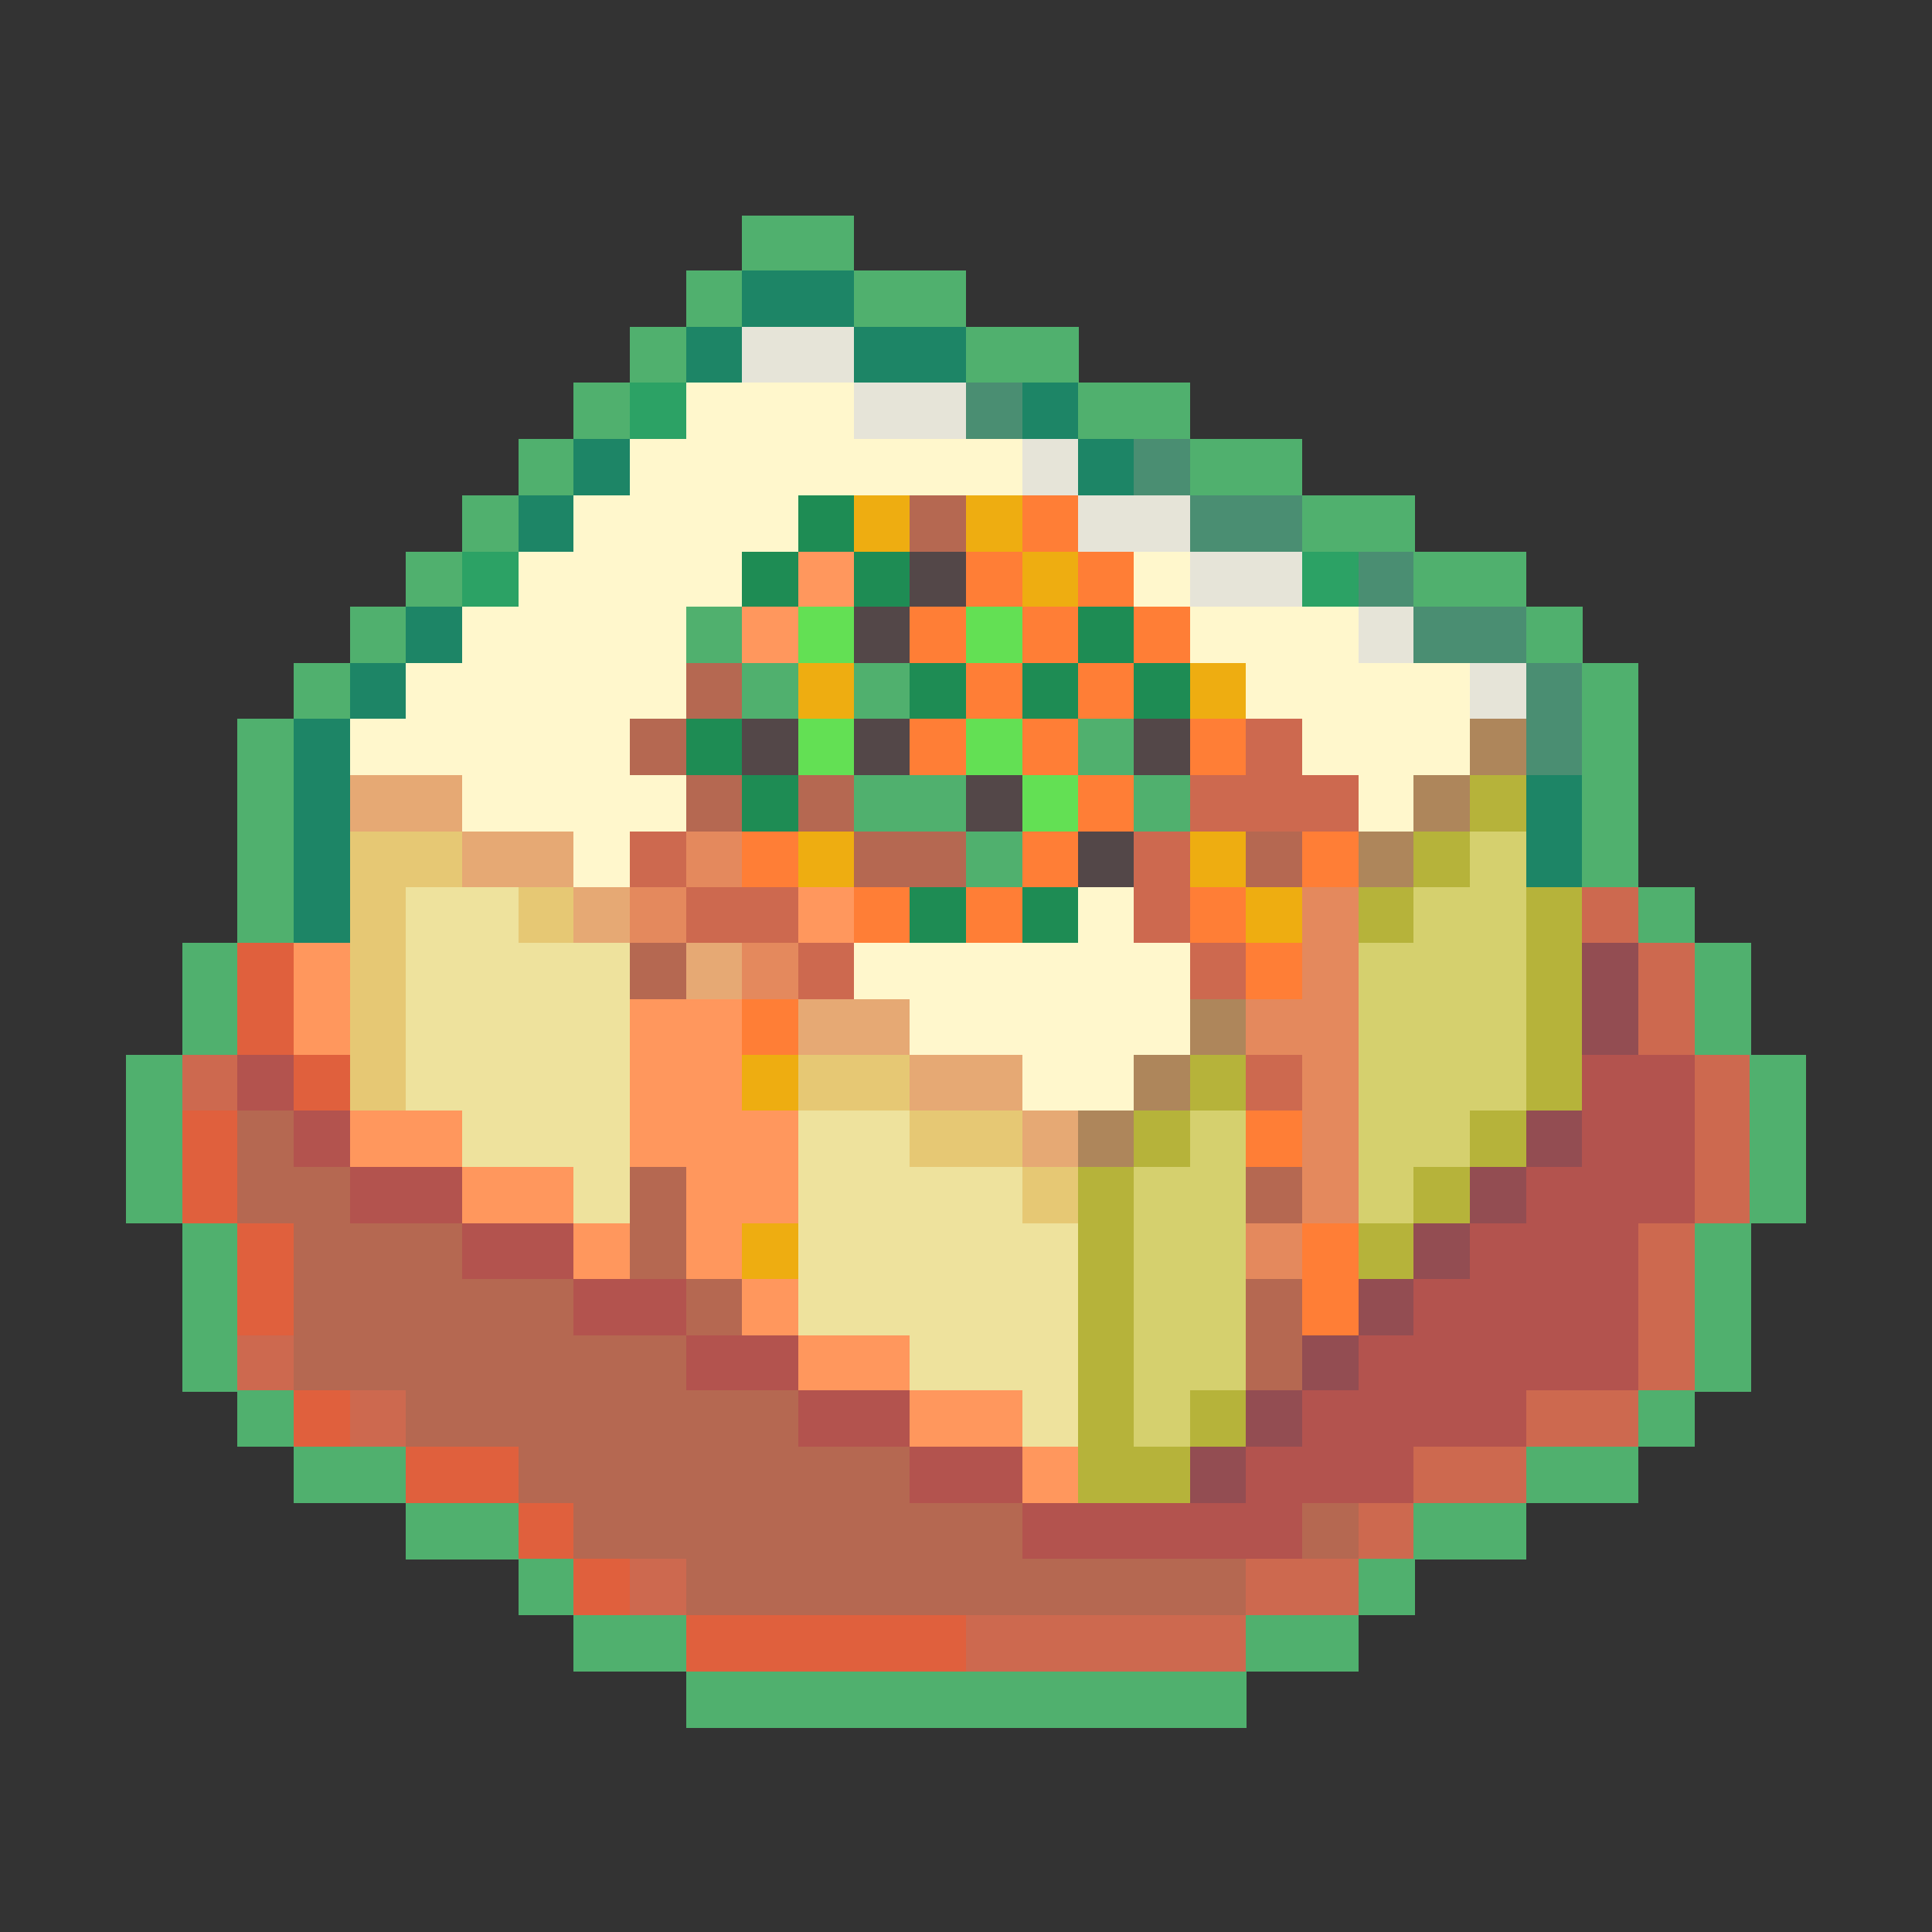 <?xml version="1.0" encoding="utf-8"?>
<!-- Generator: Adobe Illustrator 27.9.0, SVG Export Plug-In . SVG Version: 6.00 Build 0)  -->
<svg version="1.1" id="Layer_1" shape-rendering="crispEdges"
	 xmlns="http://www.w3.org/2000/svg" xmlns:xlink="http://www.w3.org/1999/xlink" x="0px" y="0px" viewBox="0 0 192 192"
	 style="enable-background:new 0 0 192 192;" xml:space="preserve">
<rect x="0" y="0" width="192" height="192" fill="#333333" stroke="none"/>
<style type="text/css">
	.st0{fill:#50B06E;}
	.st1{fill:#1D8566;}
	.st2{fill:#E6E4D8;}
	.st3{fill:#2CA265;}
	.st4{fill:#FFF7CC;}
	.st5{fill:#4A8E72;}
	.st6{fill:#1E8C54;}
	.st7{fill:#EEAD11;}
	.st8{fill:#B56851;}
	.st9{fill:#FF7E36;}
	.st10{fill:#FF975D;}
	.st11{fill:#534748;}
	.st12{fill:#63E054;}
	.st13{fill:#CD694F;}
	.st14{fill:#AE865B;}
	.st15{fill:#E6A974;}
	.st16{fill:#B6B33A;}
	.st17{fill:#E6C874;}
	.st18{fill:#E4895D;}
	.st19{fill:#D5D06E;}
	.st20{fill:#EEE29D;}
	.st21{fill:#E0603D;}
	.st22{fill:#934D52;}
	.st23{fill:#B3534E;}
</style>
<g>
	<rect x="73.7" y="21.4" class="st0" width="5.6" height="5.6"/>
	<rect x="79.3" y="21.4" class="st0" width="5.6" height="5.6"/>
	<rect x="68.2" y="26.9" class="st0" width="5.6" height="5.6"/>
	<rect x="73.7" y="26.9" class="st1" width="5.6" height="5.6"/>
	<rect x="79.3" y="26.9" class="st1" width="5.6" height="5.6"/>
	<rect x="84.9" y="26.9" class="st0" width="5.6" height="5.6"/>
	<rect x="90.4" y="26.9" class="st0" width="5.6" height="5.6"/>
	<rect x="62.6" y="32.5" class="st0" width="5.6" height="5.6"/>
	<rect x="68.2" y="32.5" class="st1" width="5.6" height="5.6"/>
	<rect x="73.7" y="32.5" class="st2" width="5.6" height="5.6"/>
	<rect x="79.3" y="32.5" class="st2" width="5.6" height="5.6"/>
	<rect x="84.9" y="32.5" class="st1" width="5.6" height="5.6"/>
	<rect x="90.4" y="32.5" class="st1" width="5.6" height="5.6"/>
	<rect x="96" y="32.5" class="st0" width="5.6" height="5.6"/>
	<rect x="101.6" y="32.5" class="st0" width="5.6" height="5.6"/>
	<rect x="57" y="38" class="st0" width="5.6" height="5.6"/>
	<rect x="62.6" y="38" class="st3" width="5.6" height="5.6"/>
	<rect x="68.2" y="38" class="st4" width="5.6" height="5.6"/>
	<rect x="73.7" y="38" class="st4" width="5.6" height="5.6"/>
	<rect x="79.3" y="38" class="st4" width="5.6" height="5.6"/>
	<rect x="84.9" y="38" class="st2" width="5.6" height="5.6"/>
	<rect x="90.4" y="38" class="st2" width="5.6" height="5.6"/>
	<rect x="96" y="38" class="st5" width="5.6" height="5.6"/>
	<rect x="101.6" y="38" class="st1" width="5.6" height="5.6"/>
	<rect x="107.1" y="38" class="st0" width="5.6" height="5.6"/>
	<rect x="112.7" y="38" class="st0" width="5.6" height="5.6"/>
	<rect x="51.5" y="43.6" class="st0" width="5.6" height="5.6"/>
	<rect x="57" y="43.6" class="st1" width="5.6" height="5.6"/>
	<rect x="62.6" y="43.6" class="st4" width="5.6" height="5.6"/>
	<rect x="68.2" y="43.6" class="st4" width="5.6" height="5.6"/>
	<rect x="73.7" y="43.6" class="st4" width="5.6" height="5.6"/>
	<rect x="79.3" y="43.6" class="st4" width="5.6" height="5.6"/>
	<rect x="84.9" y="43.6" class="st4" width="5.6" height="5.6"/>
	<rect x="90.4" y="43.6" class="st4" width="5.6" height="5.6"/>
	<rect x="96" y="43.6" class="st4" width="5.6" height="5.6"/>
	<rect x="101.6" y="43.6" class="st2" width="5.6" height="5.6"/>
	<rect x="107.1" y="43.6" class="st1" width="5.6" height="5.6"/>
	<rect x="112.7" y="43.6" class="st5" width="5.6" height="5.6"/>
	<rect x="118.3" y="43.6" class="st0" width="5.6" height="5.6"/>
	<rect x="123.8" y="43.6" class="st0" width="5.6" height="5.6"/>
	<rect x="45.9" y="49.2" class="st0" width="5.6" height="5.6"/>
	<rect x="51.5" y="49.2" class="st1" width="5.6" height="5.6"/>
	<rect x="57" y="49.2" class="st4" width="5.6" height="5.6"/>
	<rect x="62.6" y="49.2" class="st4" width="5.6" height="5.6"/>
	<rect x="68.2" y="49.2" class="st4" width="5.6" height="5.6"/>
	<rect x="73.7" y="49.2" class="st4" width="5.6" height="5.6"/>
	<rect x="79.3" y="49.2" class="st6" width="5.6" height="5.6"/>
	<rect x="84.9" y="49.2" class="st7" width="5.6" height="5.6"/>
	<rect x="90.4" y="49.2" class="st8" width="5.6" height="5.6"/>
	<rect x="96" y="49.2" class="st7" width="5.6" height="5.6"/>
	<rect x="101.6" y="49.2" class="st9" width="5.6" height="5.6"/>
	<rect x="107.1" y="49.2" class="st2" width="5.6" height="5.6"/>
	<rect x="112.7" y="49.2" class="st2" width="5.6" height="5.6"/>
	<rect x="118.3" y="49.2" class="st5" width="5.6" height="5.6"/>
	<rect x="123.8" y="49.2" class="st5" width="5.6" height="5.6"/>
	<rect x="129.4" y="49.2" class="st0" width="5.6" height="5.6"/>
	<rect x="135" y="49.2" class="st0" width="5.6" height="5.6"/>
	<rect x="40.3" y="54.8" class="st0" width="5.6" height="5.6"/>
	<rect x="45.9" y="54.8" class="st3" width="5.6" height="5.6"/>
	<rect x="51.5" y="54.8" class="st4" width="5.6" height="5.6"/>
	<rect x="57" y="54.8" class="st4" width="5.6" height="5.6"/>
	<rect x="62.6" y="54.8" class="st4" width="5.6" height="5.6"/>
	<rect x="68.2" y="54.8" class="st4" width="5.6" height="5.6"/>
	<rect x="73.7" y="54.8" class="st6" width="5.6" height="5.6"/>
	<rect x="79.3" y="54.8" class="st10" width="5.6" height="5.6"/>
	<rect x="84.9" y="54.8" class="st6" width="5.6" height="5.6"/>
	<rect x="90.4" y="54.8" class="st11" width="5.6" height="5.6"/>
	<rect x="96" y="54.8" class="st9" width="5.6" height="5.6"/>
	<rect x="101.6" y="54.8" class="st7" width="5.6" height="5.6"/>
	<rect x="107.1" y="54.8" class="st9" width="5.6" height="5.6"/>
	<rect x="112.7" y="54.8" class="st4" width="5.6" height="5.6"/>
	<rect x="118.3" y="54.8" class="st2" width="5.6" height="5.6"/>
	<rect x="123.8" y="54.8" class="st2" width="5.6" height="5.6"/>
	<rect x="129.4" y="54.8" class="st3" width="5.6" height="5.6"/>
	<rect x="135" y="54.8" class="st5" width="5.6" height="5.6"/>
	<rect x="140.5" y="54.8" class="st0" width="5.6" height="5.6"/>
	<rect x="146.1" y="54.8" class="st0" width="5.6" height="5.6"/>
	<rect x="34.8" y="60.3" class="st0" width="5.6" height="5.6"/>
	<rect x="40.3" y="60.3" class="st1" width="5.6" height="5.6"/>
	<rect x="45.9" y="60.3" class="st4" width="5.6" height="5.6"/>
	<rect x="51.5" y="60.3" class="st4" width="5.6" height="5.6"/>
	<rect x="57" y="60.3" class="st4" width="5.6" height="5.6"/>
	<rect x="62.6" y="60.3" class="st4" width="5.6" height="5.6"/>
	<rect x="68.2" y="60.3" class="st0" width="5.6" height="5.6"/>
	<rect x="73.7" y="60.3" class="st10" width="5.6" height="5.6"/>
	<rect x="79.3" y="60.3" class="st12" width="5.6" height="5.6"/>
	<rect x="84.9" y="60.3" class="st11" width="5.6" height="5.6"/>
	<rect x="90.4" y="60.3" class="st9" width="5.6" height="5.6"/>
	<rect x="96" y="60.3" class="st12" width="5.6" height="5.6"/>
	<rect x="101.6" y="60.3" class="st9" width="5.6" height="5.6"/>
	<rect x="107.1" y="60.3" class="st6" width="5.6" height="5.6"/>
	<rect x="112.7" y="60.3" class="st9" width="5.6" height="5.6"/>
	<rect x="118.3" y="60.3" class="st4" width="5.6" height="5.6"/>
	<rect x="123.8" y="60.3" class="st4" width="5.6" height="5.6"/>
	<rect x="129.4" y="60.3" class="st4" width="5.6" height="5.6"/>
	<rect x="135" y="60.3" class="st2" width="5.6" height="5.6"/>
	<rect x="140.5" y="60.3" class="st5" width="5.6" height="5.6"/>
	<rect x="146.1" y="60.3" class="st5" width="5.6" height="5.6"/>
	<rect x="151.7" y="60.3" class="st0" width="5.6" height="5.6"/>
	<rect x="29.2" y="65.9" class="st0" width="5.6" height="5.6"/>
	<rect x="34.8" y="65.9" class="st1" width="5.6" height="5.6"/>
	<rect x="40.3" y="65.9" class="st4" width="5.6" height="5.6"/>
	<rect x="45.9" y="65.9" class="st4" width="5.6" height="5.6"/>
	<rect x="51.5" y="65.9" class="st4" width="5.6" height="5.6"/>
	<rect x="57" y="65.9" class="st4" width="5.6" height="5.6"/>
	<rect x="62.6" y="65.9" class="st4" width="5.6" height="5.6"/>
	<rect x="68.2" y="65.9" class="st8" width="5.6" height="5.6"/>
	<rect x="73.7" y="65.9" class="st0" width="5.6" height="5.6"/>
	<rect x="79.3" y="65.9" class="st7" width="5.6" height="5.6"/>
	<rect x="84.9" y="65.9" class="st0" width="5.6" height="5.6"/>
	<rect x="90.4" y="65.9" class="st6" width="5.6" height="5.6"/>
	<rect x="96" y="65.9" class="st9" width="5.6" height="5.6"/>
	<rect x="101.6" y="65.9" class="st6" width="5.6" height="5.6"/>
	<rect x="107.1" y="65.9" class="st9" width="5.6" height="5.6"/>
	<rect x="112.7" y="65.9" class="st6" width="5.6" height="5.6"/>
	<rect x="118.3" y="65.9" class="st7" width="5.6" height="5.6"/>
	<rect x="123.8" y="65.9" class="st4" width="5.6" height="5.6"/>
	<rect x="129.4" y="65.9" class="st4" width="5.6" height="5.6"/>
	<rect x="135" y="65.9" class="st4" width="5.6" height="5.6"/>
	<rect x="140.5" y="65.9" class="st4" width="5.6" height="5.6"/>
	<rect x="146.1" y="65.9" class="st2" width="5.6" height="5.6"/>
	<rect x="151.7" y="65.9" class="st5" width="5.6" height="5.6"/>
	<rect x="157.2" y="65.9" class="st0" width="5.6" height="5.6"/>
	<rect x="23.6" y="71.4" class="st0" width="5.6" height="5.6"/>
	<rect x="29.2" y="71.4" class="st1" width="5.6" height="5.6"/>
	<rect x="34.8" y="71.4" class="st4" width="5.6" height="5.6"/>
	<rect x="40.3" y="71.4" class="st4" width="5.6" height="5.6"/>
	<rect x="45.9" y="71.4" class="st4" width="5.6" height="5.6"/>
	<rect x="51.5" y="71.4" class="st4" width="5.6" height="5.6"/>
	<rect x="57" y="71.4" class="st4" width="5.6" height="5.6"/>
	<rect x="62.6" y="71.4" class="st8" width="5.6" height="5.6"/>
	<rect x="68.2" y="71.4" class="st6" width="5.6" height="5.6"/>
	<rect x="73.7" y="71.4" class="st11" width="5.6" height="5.6"/>
	<rect x="79.3" y="71.4" class="st12" width="5.6" height="5.6"/>
	<rect x="84.9" y="71.4" class="st11" width="5.6" height="5.6"/>
	<rect x="90.4" y="71.4" class="st9" width="5.6" height="5.6"/>
	<rect x="96" y="71.4" class="st12" width="5.6" height="5.6"/>
	<rect x="101.6" y="71.4" class="st9" width="5.6" height="5.6"/>
	<rect x="107.1" y="71.4" class="st0" width="5.6" height="5.6"/>
	<rect x="112.7" y="71.4" class="st11" width="5.6" height="5.6"/>
	<rect x="118.3" y="71.4" class="st9" width="5.6" height="5.6"/>
	<rect x="123.8" y="71.4" class="st13" width="5.6" height="5.6"/>
	<rect x="129.4" y="71.4" class="st4" width="5.6" height="5.6"/>
	<rect x="135" y="71.4" class="st4" width="5.6" height="5.6"/>
	<rect x="140.5" y="71.4" class="st4" width="5.6" height="5.6"/>
	<rect x="146.1" y="71.4" class="st14" width="5.6" height="5.6"/>
	<rect x="151.7" y="71.4" class="st5" width="5.6" height="5.6"/>
	<rect x="157.2" y="71.4" class="st0" width="5.6" height="5.6"/>
	<rect x="23.6" y="77" class="st0" width="5.6" height="5.6"/>
	<rect x="29.2" y="77" class="st1" width="5.6" height="5.6"/>
	<rect x="34.8" y="77" class="st15" width="5.6" height="5.6"/>
	<rect x="40.3" y="77" class="st15" width="5.6" height="5.6"/>
	<rect x="45.9" y="77" class="st4" width="5.6" height="5.6"/>
	<rect x="51.5" y="77" class="st4" width="5.6" height="5.6"/>
	<rect x="57" y="77" class="st4" width="5.6" height="5.6"/>
	<rect x="62.6" y="77" class="st4" width="5.6" height="5.6"/>
	<rect x="68.2" y="77" class="st8" width="5.6" height="5.6"/>
	<rect x="73.7" y="77" class="st6" width="5.6" height="5.6"/>
	<rect x="79.3" y="77" class="st8" width="5.6" height="5.6"/>
	<rect x="84.9" y="77" class="st0" width="5.6" height="5.6"/>
	<rect x="90.4" y="77" class="st0" width="5.6" height="5.6"/>
	<rect x="96" y="77" class="st11" width="5.6" height="5.6"/>
	<rect x="101.6" y="77" class="st12" width="5.6" height="5.6"/>
	<rect x="107.1" y="77" class="st9" width="5.6" height="5.6"/>
	<rect x="112.7" y="77" class="st0" width="5.6" height="5.6"/>
	<rect x="118.3" y="77" class="st13" width="5.6" height="5.6"/>
	<rect x="123.8" y="77" class="st13" width="5.6" height="5.6"/>
	<rect x="129.4" y="77" class="st13" width="5.6" height="5.6"/>
	<rect x="135" y="77" class="st4" width="5.6" height="5.6"/>
	<rect x="140.5" y="77" class="st14" width="5.6" height="5.6"/>
	<rect x="146.1" y="77" class="st16" width="5.6" height="5.6"/>
	<rect x="151.7" y="77" class="st1" width="5.6" height="5.6"/>
	<rect x="157.2" y="77" class="st0" width="5.6" height="5.6"/>
	<rect x="23.6" y="82.6" class="st0" width="5.6" height="5.6"/>
	<rect x="29.2" y="82.6" class="st1" width="5.6" height="5.6"/>
	<rect x="34.8" y="82.6" class="st17" width="5.6" height="5.6"/>
	<rect x="40.3" y="82.6" class="st17" width="5.6" height="5.6"/>
	<rect x="45.9" y="82.6" class="st15" width="5.6" height="5.6"/>
	<rect x="51.5" y="82.6" class="st15" width="5.6" height="5.6"/>
	<rect x="57" y="82.6" class="st4" width="5.6" height="5.6"/>
	<rect x="62.6" y="82.6" class="st13" width="5.6" height="5.6"/>
	<rect x="68.2" y="82.6" class="st18" width="5.6" height="5.6"/>
	<rect x="73.7" y="82.6" class="st9" width="5.6" height="5.6"/>
	<rect x="79.3" y="82.6" class="st7" width="5.6" height="5.6"/>
	<rect x="84.9" y="82.6" class="st8" width="5.6" height="5.6"/>
	<rect x="90.4" y="82.6" class="st8" width="5.6" height="5.6"/>
	<rect x="96" y="82.6" class="st0" width="5.6" height="5.6"/>
	<rect x="101.6" y="82.6" class="st9" width="5.6" height="5.6"/>
	<rect x="107.1" y="82.6" class="st11" width="5.6" height="5.6"/>
	<rect x="112.7" y="82.6" class="st13" width="5.6" height="5.6"/>
	<rect x="118.3" y="82.6" class="st7" width="5.6" height="5.6"/>
	<rect x="123.8" y="82.6" class="st8" width="5.6" height="5.6"/>
	<rect x="129.4" y="82.6" class="st9" width="5.6" height="5.6"/>
	<rect x="135" y="82.6" class="st14" width="5.6" height="5.6"/>
	<rect x="140.5" y="82.6" class="st16" width="5.6" height="5.6"/>
	<rect x="146.1" y="82.6" class="st19" width="5.6" height="5.6"/>
	<rect x="151.7" y="82.6" class="st1" width="5.6" height="5.6"/>
	<rect x="157.2" y="82.6" class="st0" width="5.6" height="5.6"/>
	<rect x="23.6" y="88.2" class="st0" width="5.6" height="5.6"/>
	<rect x="29.2" y="88.2" class="st1" width="5.6" height="5.6"/>
	<rect x="34.8" y="88.2" class="st17" width="5.6" height="5.6"/>
	<rect x="40.3" y="88.2" class="st20" width="5.6" height="5.6"/>
	<rect x="45.9" y="88.2" class="st20" width="5.6" height="5.6"/>
	<rect x="51.5" y="88.2" class="st17" width="5.6" height="5.6"/>
	<rect x="57" y="88.2" class="st15" width="5.6" height="5.6"/>
	<rect x="62.6" y="88.2" class="st18" width="5.6" height="5.6"/>
	<rect x="68.2" y="88.2" class="st13" width="5.6" height="5.6"/>
	<rect x="73.7" y="88.2" class="st13" width="5.6" height="5.6"/>
	<rect x="79.3" y="88.2" class="st10" width="5.6" height="5.6"/>
	<rect x="84.9" y="88.2" class="st9" width="5.6" height="5.6"/>
	<rect x="90.4" y="88.2" class="st6" width="5.6" height="5.6"/>
	<rect x="96" y="88.2" class="st9" width="5.6" height="5.6"/>
	<rect x="101.6" y="88.2" class="st6" width="5.6" height="5.6"/>
	<rect x="107.1" y="88.2" class="st4" width="5.6" height="5.6"/>
	<rect x="112.7" y="88.2" class="st13" width="5.6" height="5.6"/>
	<rect x="118.3" y="88.2" class="st9" width="5.6" height="5.6"/>
	<rect x="123.8" y="88.2" class="st7" width="5.6" height="5.6"/>
	<rect x="129.4" y="88.2" class="st18" width="5.6" height="5.6"/>
	<rect x="135" y="88.2" class="st16" width="5.6" height="5.6"/>
	<rect x="140.5" y="88.2" class="st19" width="5.6" height="5.6"/>
	<rect x="146.1" y="88.2" class="st19" width="5.6" height="5.6"/>
	<rect x="151.7" y="88.2" class="st16" width="5.6" height="5.6"/>
	<rect x="157.2" y="88.2" class="st13" width="5.6" height="5.6"/>
	<rect x="162.8" y="88.2" class="st0" width="5.6" height="5.6"/>
	<rect x="18.1" y="93.7" class="st0" width="5.6" height="5.6"/>
	<rect x="23.6" y="93.7" class="st21" width="5.6" height="5.6"/>
	<rect x="29.2" y="93.7" class="st10" width="5.6" height="5.6"/>
	<rect x="34.8" y="93.7" class="st17" width="5.6" height="5.6"/>
	<rect x="40.3" y="93.7" class="st20" width="5.6" height="5.6"/>
	<rect x="45.9" y="93.7" class="st20" width="5.6" height="5.6"/>
	<rect x="51.5" y="93.7" class="st20" width="5.6" height="5.6"/>
	<rect x="57" y="93.7" class="st20" width="5.6" height="5.6"/>
	<rect x="62.6" y="93.7" class="st8" width="5.6" height="5.6"/>
	<rect x="68.2" y="93.7" class="st15" width="5.6" height="5.6"/>
	<rect x="73.7" y="93.7" class="st18" width="5.6" height="5.6"/>
	<rect x="79.3" y="93.7" class="st13" width="5.6" height="5.6"/>
	<rect x="84.9" y="93.7" class="st4" width="5.6" height="5.6"/>
	<rect x="90.4" y="93.7" class="st4" width="5.6" height="5.6"/>
	<rect x="96" y="93.7" class="st4" width="5.6" height="5.6"/>
	<rect x="101.6" y="93.7" class="st4" width="5.6" height="5.6"/>
	<rect x="107.1" y="93.7" class="st4" width="5.6" height="5.6"/>
	<rect x="112.7" y="93.7" class="st4" width="5.6" height="5.6"/>
	<rect x="118.3" y="93.7" class="st13" width="5.6" height="5.6"/>
	<rect x="123.8" y="93.7" class="st9" width="5.6" height="5.6"/>
	<rect x="129.4" y="93.7" class="st18" width="5.6" height="5.6"/>
	<rect x="135" y="93.7" class="st19" width="5.6" height="5.6"/>
	<rect x="140.5" y="93.7" class="st19" width="5.6" height="5.6"/>
	<rect x="146.1" y="93.7" class="st19" width="5.6" height="5.6"/>
	<rect x="151.7" y="93.7" class="st16" width="5.6" height="5.6"/>
	<rect x="157.2" y="93.7" class="st22" width="5.6" height="5.6"/>
	<rect x="162.8" y="93.7" class="st13" width="5.6" height="5.6"/>
	<rect x="168.4" y="93.7" class="st0" width="5.6" height="5.6"/>
	<rect x="18.1" y="99.3" class="st0" width="5.6" height="5.6"/>
	<rect x="23.6" y="99.3" class="st21" width="5.6" height="5.6"/>
	<rect x="29.2" y="99.3" class="st10" width="5.6" height="5.6"/>
	<rect x="34.8" y="99.3" class="st17" width="5.6" height="5.6"/>
	<rect x="40.3" y="99.3" class="st20" width="5.6" height="5.6"/>
	<rect x="45.9" y="99.3" class="st20" width="5.6" height="5.6"/>
	<rect x="51.5" y="99.3" class="st20" width="5.6" height="5.6"/>
	<rect x="57" y="99.3" class="st20" width="5.6" height="5.6"/>
	<rect x="62.6" y="99.3" class="st10" width="5.6" height="5.6"/>
	<rect x="68.2" y="99.3" class="st10" width="5.6" height="5.6"/>
	<rect x="73.7" y="99.3" class="st9" width="5.6" height="5.6"/>
	<rect x="79.3" y="99.3" class="st15" width="5.6" height="5.6"/>
	<rect x="84.9" y="99.3" class="st15" width="5.6" height="5.6"/>
	<rect x="90.4" y="99.3" class="st4" width="5.6" height="5.6"/>
	<rect x="96" y="99.3" class="st4" width="5.6" height="5.6"/>
	<rect x="101.6" y="99.3" class="st4" width="5.6" height="5.6"/>
	<rect x="107.1" y="99.3" class="st4" width="5.6" height="5.6"/>
	<rect x="112.7" y="99.3" class="st4" width="5.6" height="5.6"/>
	<rect x="118.3" y="99.3" class="st14" width="5.6" height="5.6"/>
	<rect x="123.8" y="99.3" class="st18" width="5.6" height="5.6"/>
	<rect x="129.4" y="99.3" class="st18" width="5.6" height="5.6"/>
	<rect x="135" y="99.3" class="st19" width="5.6" height="5.6"/>
	<rect x="140.5" y="99.3" class="st19" width="5.6" height="5.6"/>
	<rect x="146.1" y="99.3" class="st19" width="5.6" height="5.6"/>
	<rect x="151.7" y="99.3" class="st16" width="5.6" height="5.6"/>
	<rect x="157.2" y="99.3" class="st22" width="5.6" height="5.6"/>
	<rect x="162.8" y="99.3" class="st13" width="5.6" height="5.6"/>
	<rect x="168.4" y="99.3" class="st0" width="5.6" height="5.6"/>
	<rect x="12.5" y="104.8" class="st0" width="5.6" height="5.6"/>
	<rect x="18.1" y="104.8" class="st13" width="5.6" height="5.6"/>
	<rect x="23.6" y="104.8" class="st23" width="5.6" height="5.6"/>
	<rect x="29.2" y="104.8" class="st21" width="5.6" height="5.6"/>
	<rect x="34.8" y="104.8" class="st17" width="5.6" height="5.6"/>
	<rect x="40.3" y="104.8" class="st20" width="5.6" height="5.6"/>
	<rect x="45.9" y="104.8" class="st20" width="5.6" height="5.6"/>
	<rect x="51.5" y="104.8" class="st20" width="5.6" height="5.6"/>
	<rect x="57" y="104.8" class="st20" width="5.6" height="5.6"/>
	<rect x="62.6" y="104.8" class="st10" width="5.6" height="5.6"/>
	<rect x="68.2" y="104.8" class="st10" width="5.6" height="5.6"/>
	<rect x="73.7" y="104.8" class="st7" width="5.6" height="5.6"/>
	<rect x="79.3" y="104.8" class="st17" width="5.6" height="5.6"/>
	<rect x="84.9" y="104.8" class="st17" width="5.6" height="5.6"/>
	<rect x="90.4" y="104.8" class="st15" width="5.6" height="5.6"/>
	<rect x="96" y="104.8" class="st15" width="5.6" height="5.6"/>
	<rect x="101.6" y="104.8" class="st4" width="5.6" height="5.6"/>
	<rect x="107.1" y="104.8" class="st4" width="5.6" height="5.6"/>
	<rect x="112.7" y="104.8" class="st14" width="5.6" height="5.6"/>
	<rect x="118.3" y="104.8" class="st16" width="5.6" height="5.6"/>
	<rect x="123.8" y="104.8" class="st13" width="5.6" height="5.6"/>
	<rect x="129.4" y="104.8" class="st18" width="5.6" height="5.6"/>
	<rect x="135" y="104.8" class="st19" width="5.6" height="5.6"/>
	<rect x="140.5" y="104.8" class="st19" width="5.6" height="5.6"/>
	<rect x="146.1" y="104.8" class="st19" width="5.6" height="5.6"/>
	<rect x="151.7" y="104.8" class="st16" width="5.6" height="5.6"/>
	<rect x="157.2" y="104.8" class="st23" width="5.6" height="5.6"/>
	<rect x="162.8" y="104.8" class="st23" width="5.6" height="5.6"/>
	<rect x="168.4" y="104.8" class="st13" width="5.6" height="5.6"/>
	<rect x="173.9" y="104.8" class="st0" width="5.6" height="5.6"/>
	<rect x="12.5" y="110.4" class="st0" width="5.6" height="5.6"/>
	<rect x="18.1" y="110.4" class="st21" width="5.6" height="5.6"/>
	<rect x="23.6" y="110.4" class="st8" width="5.6" height="5.6"/>
	<rect x="29.2" y="110.4" class="st23" width="5.6" height="5.6"/>
	<rect x="34.8" y="110.4" class="st10" width="5.6" height="5.6"/>
	<rect x="40.3" y="110.4" class="st10" width="5.6" height="5.6"/>
	<rect x="45.9" y="110.4" class="st20" width="5.6" height="5.6"/>
	<rect x="51.5" y="110.4" class="st20" width="5.6" height="5.6"/>
	<rect x="57" y="110.4" class="st20" width="5.6" height="5.6"/>
	<rect x="62.6" y="110.4" class="st10" width="5.6" height="5.6"/>
	<rect x="68.2" y="110.4" class="st10" width="5.6" height="5.6"/>
	<rect x="73.7" y="110.4" class="st10" width="5.6" height="5.6"/>
	<rect x="79.3" y="110.4" class="st20" width="5.6" height="5.6"/>
	<rect x="84.9" y="110.4" class="st20" width="5.6" height="5.6"/>
	<rect x="90.4" y="110.4" class="st17" width="5.6" height="5.6"/>
	<rect x="96" y="110.4" class="st17" width="5.6" height="5.6"/>
	<rect x="101.6" y="110.4" class="st15" width="5.6" height="5.6"/>
	<rect x="107.1" y="110.4" class="st14" width="5.6" height="5.6"/>
	<rect x="112.7" y="110.4" class="st16" width="5.6" height="5.6"/>
	<rect x="118.3" y="110.4" class="st19" width="5.6" height="5.6"/>
	<rect x="123.8" y="110.4" class="st9" width="5.6" height="5.6"/>
	<rect x="129.4" y="110.4" class="st18" width="5.6" height="5.6"/>
	<rect x="135" y="110.4" class="st19" width="5.6" height="5.6"/>
	<rect x="140.5" y="110.4" class="st19" width="5.6" height="5.6"/>
	<rect x="146.1" y="110.4" class="st16" width="5.6" height="5.6"/>
	<rect x="151.7" y="110.4" class="st22" width="5.6" height="5.6"/>
	<rect x="157.2" y="110.4" class="st23" width="5.6" height="5.6"/>
	<rect x="162.8" y="110.4" class="st23" width="5.6" height="5.6"/>
	<rect x="168.4" y="110.4" class="st13" width="5.6" height="5.6"/>
	<rect x="173.9" y="110.4" class="st0" width="5.6" height="5.6"/>
	<rect x="12.5" y="116" class="st0" width="5.6" height="5.6"/>
	<rect x="18.1" y="116" class="st21" width="5.6" height="5.6"/>
	<rect x="23.6" y="116" class="st8" width="5.6" height="5.6"/>
	<rect x="29.2" y="116" class="st8" width="5.6" height="5.6"/>
	<rect x="34.8" y="116" class="st23" width="5.6" height="5.6"/>
	<rect x="40.3" y="116" class="st23" width="5.6" height="5.6"/>
	<rect x="45.9" y="116" class="st10" width="5.6" height="5.6"/>
	<rect x="51.5" y="116" class="st10" width="5.6" height="5.6"/>
	<rect x="57" y="116" class="st20" width="5.6" height="5.6"/>
	<rect x="62.6" y="116" class="st8" width="5.6" height="5.6"/>
	<rect x="68.2" y="116" class="st10" width="5.6" height="5.6"/>
	<rect x="73.7" y="116" class="st10" width="5.6" height="5.6"/>
	<rect x="79.3" y="116" class="st20" width="5.6" height="5.6"/>
	<rect x="84.9" y="116" class="st20" width="5.6" height="5.6"/>
	<rect x="90.4" y="116" class="st20" width="5.6" height="5.6"/>
	<rect x="96" y="116" class="st20" width="5.6" height="5.6"/>
	<rect x="101.6" y="116" class="st17" width="5.6" height="5.6"/>
	<rect x="107.1" y="116" class="st16" width="5.6" height="5.6"/>
	<rect x="112.7" y="116" class="st19" width="5.6" height="5.6"/>
	<rect x="118.3" y="116" class="st19" width="5.6" height="5.6"/>
	<rect x="123.8" y="116" class="st8" width="5.6" height="5.6"/>
	<rect x="129.4" y="116" class="st18" width="5.6" height="5.6"/>
	<rect x="135" y="116" class="st19" width="5.6" height="5.6"/>
	<rect x="140.5" y="116" class="st16" width="5.6" height="5.6"/>
	<rect x="146.1" y="116" class="st22" width="5.6" height="5.6"/>
	<rect x="151.7" y="116" class="st23" width="5.6" height="5.6"/>
	<rect x="157.2" y="116" class="st23" width="5.6" height="5.6"/>
	<rect x="162.8" y="116" class="st23" width="5.6" height="5.6"/>
	<rect x="168.4" y="116" class="st13" width="5.6" height="5.6"/>
	<rect x="173.9" y="116" class="st0" width="5.6" height="5.6"/>
	<rect x="18.1" y="121.6" class="st0" width="5.6" height="5.6"/>
	<rect x="23.6" y="121.6" class="st21" width="5.6" height="5.6"/>
	<rect x="29.2" y="121.6" class="st8" width="5.6" height="5.6"/>
	<rect x="34.8" y="121.6" class="st8" width="5.6" height="5.6"/>
	<rect x="40.3" y="121.6" class="st8" width="5.6" height="5.6"/>
	<rect x="45.9" y="121.6" class="st23" width="5.6" height="5.6"/>
	<rect x="51.5" y="121.6" class="st23" width="5.6" height="5.6"/>
	<rect x="57" y="121.6" class="st10" width="5.6" height="5.6"/>
	<rect x="62.6" y="121.6" class="st8" width="5.6" height="5.6"/>
	<rect x="68.2" y="121.6" class="st10" width="5.6" height="5.6"/>
	<rect x="73.7" y="121.6" class="st7" width="5.6" height="5.6"/>
	<rect x="79.3" y="121.6" class="st20" width="5.6" height="5.6"/>
	<rect x="84.9" y="121.6" class="st20" width="5.6" height="5.6"/>
	<rect x="90.4" y="121.6" class="st20" width="5.6" height="5.6"/>
	<rect x="96" y="121.6" class="st20" width="5.6" height="5.6"/>
	<rect x="101.6" y="121.6" class="st20" width="5.6" height="5.6"/>
	<rect x="107.1" y="121.6" class="st16" width="5.6" height="5.6"/>
	<rect x="112.7" y="121.6" class="st19" width="5.6" height="5.6"/>
	<rect x="118.3" y="121.6" class="st19" width="5.6" height="5.6"/>
	<rect x="123.8" y="121.6" class="st18" width="5.6" height="5.6"/>
	<rect x="129.4" y="121.6" class="st9" width="5.6" height="5.6"/>
	<rect x="135" y="121.6" class="st16" width="5.6" height="5.6"/>
	<rect x="140.5" y="121.6" class="st22" width="5.6" height="5.6"/>
	<rect x="146.1" y="121.6" class="st23" width="5.6" height="5.6"/>
	<rect x="151.7" y="121.6" class="st23" width="5.6" height="5.6"/>
	<rect x="157.2" y="121.6" class="st23" width="5.6" height="5.6"/>
	<rect x="162.8" y="121.6" class="st13" width="5.6" height="5.6"/>
	<rect x="168.4" y="121.6" class="st0" width="5.6" height="5.6"/>
	<rect x="18.1" y="127.1" class="st0" width="5.6" height="5.6"/>
	<rect x="23.6" y="127.1" class="st21" width="5.6" height="5.6"/>
	<rect x="29.2" y="127.1" class="st8" width="5.6" height="5.6"/>
	<rect x="34.8" y="127.1" class="st8" width="5.6" height="5.6"/>
	<rect x="40.3" y="127.1" class="st8" width="5.6" height="5.6"/>
	<rect x="45.9" y="127.1" class="st8" width="5.6" height="5.6"/>
	<rect x="51.5" y="127.1" class="st8" width="5.6" height="5.6"/>
	<rect x="57" y="127.1" class="st23" width="5.6" height="5.6"/>
	<rect x="62.6" y="127.1" class="st23" width="5.6" height="5.6"/>
	<rect x="68.2" y="127.1" class="st8" width="5.6" height="5.6"/>
	<rect x="73.7" y="127.1" class="st10" width="5.6" height="5.6"/>
	<rect x="79.3" y="127.1" class="st20" width="5.6" height="5.6"/>
	<rect x="84.9" y="127.1" class="st20" width="5.6" height="5.6"/>
	<rect x="90.4" y="127.1" class="st20" width="5.6" height="5.6"/>
	<rect x="96" y="127.1" class="st20" width="5.6" height="5.6"/>
	<rect x="101.6" y="127.1" class="st20" width="5.6" height="5.6"/>
	<rect x="107.1" y="127.1" class="st16" width="5.6" height="5.6"/>
	<rect x="112.7" y="127.1" class="st19" width="5.6" height="5.6"/>
	<rect x="118.3" y="127.1" class="st19" width="5.6" height="5.6"/>
	<rect x="123.8" y="127.1" class="st8" width="5.6" height="5.6"/>
	<rect x="129.4" y="127.1" class="st9" width="5.6" height="5.6"/>
	<rect x="135" y="127.1" class="st22" width="5.6" height="5.6"/>
	<rect x="140.5" y="127.1" class="st23" width="5.6" height="5.6"/>
	<rect x="146.1" y="127.1" class="st23" width="5.6" height="5.6"/>
	<rect x="151.7" y="127.1" class="st23" width="5.6" height="5.6"/>
	<rect x="157.2" y="127.1" class="st23" width="5.6" height="5.6"/>
	<rect x="162.8" y="127.1" class="st13" width="5.6" height="5.6"/>
	<rect x="168.4" y="127.1" class="st0" width="5.6" height="5.6"/>
	<rect x="18.1" y="132.7" class="st0" width="5.6" height="5.6"/>
	<rect x="23.6" y="132.7" class="st13" width="5.6" height="5.6"/>
	<rect x="29.2" y="132.7" class="st8" width="5.6" height="5.6"/>
	<rect x="34.8" y="132.7" class="st8" width="5.6" height="5.6"/>
	<rect x="40.3" y="132.7" class="st8" width="5.6" height="5.6"/>
	<rect x="45.9" y="132.7" class="st8" width="5.6" height="5.6"/>
	<rect x="51.5" y="132.7" class="st8" width="5.6" height="5.6"/>
	<rect x="57" y="132.7" class="st8" width="5.6" height="5.6"/>
	<rect x="62.6" y="132.7" class="st8" width="5.6" height="5.6"/>
	<rect x="68.2" y="132.7" class="st23" width="5.6" height="5.6"/>
	<rect x="73.7" y="132.7" class="st23" width="5.6" height="5.6"/>
	<rect x="79.3" y="132.7" class="st10" width="5.6" height="5.6"/>
	<rect x="84.9" y="132.7" class="st10" width="5.6" height="5.6"/>
	<rect x="90.4" y="132.7" class="st20" width="5.6" height="5.6"/>
	<rect x="96" y="132.7" class="st20" width="5.6" height="5.6"/>
	<rect x="101.6" y="132.7" class="st20" width="5.6" height="5.6"/>
	<rect x="107.1" y="132.7" class="st16" width="5.6" height="5.6"/>
	<rect x="112.7" y="132.7" class="st19" width="5.6" height="5.6"/>
	<rect x="118.3" y="132.7" class="st19" width="5.6" height="5.6"/>
	<rect x="123.8" y="132.7" class="st8" width="5.6" height="5.6"/>
	<rect x="129.4" y="132.7" class="st22" width="5.6" height="5.6"/>
	<rect x="135" y="132.7" class="st23" width="5.6" height="5.6"/>
	<rect x="140.5" y="132.7" class="st23" width="5.6" height="5.6"/>
	<rect x="146.1" y="132.7" class="st23" width="5.6" height="5.6"/>
	<rect x="151.7" y="132.7" class="st23" width="5.6" height="5.6"/>
	<rect x="157.2" y="132.7" class="st23" width="5.6" height="5.6"/>
	<rect x="162.8" y="132.7" class="st13" width="5.6" height="5.6"/>
	<rect x="168.4" y="132.7" class="st0" width="5.6" height="5.6"/>
	<rect x="23.6" y="138.2" class="st0" width="5.6" height="5.6"/>
	<rect x="29.2" y="138.2" class="st21" width="5.6" height="5.6"/>
	<rect x="34.8" y="138.2" class="st13" width="5.6" height="5.6"/>
	<rect x="40.3" y="138.2" class="st8" width="5.6" height="5.6"/>
	<rect x="45.9" y="138.2" class="st8" width="5.6" height="5.6"/>
	<rect x="51.5" y="138.2" class="st8" width="5.6" height="5.6"/>
	<rect x="57" y="138.2" class="st8" width="5.6" height="5.6"/>
	<rect x="62.6" y="138.2" class="st8" width="5.6" height="5.6"/>
	<rect x="68.2" y="138.2" class="st8" width="5.6" height="5.6"/>
	<rect x="73.7" y="138.2" class="st8" width="5.6" height="5.6"/>
	<rect x="79.3" y="138.2" class="st23" width="5.6" height="5.6"/>
	<rect x="84.9" y="138.2" class="st23" width="5.6" height="5.6"/>
	<rect x="90.4" y="138.2" class="st10" width="5.6" height="5.6"/>
	<rect x="96" y="138.2" class="st10" width="5.6" height="5.6"/>
	<rect x="101.6" y="138.2" class="st20" width="5.6" height="5.6"/>
	<rect x="107.1" y="138.2" class="st16" width="5.6" height="5.6"/>
	<rect x="112.7" y="138.2" class="st19" width="5.6" height="5.6"/>
	<rect x="118.3" y="138.2" class="st16" width="5.6" height="5.6"/>
	<rect x="123.8" y="138.2" class="st22" width="5.6" height="5.6"/>
	<rect x="129.4" y="138.2" class="st23" width="5.6" height="5.6"/>
	<rect x="135" y="138.2" class="st23" width="5.6" height="5.6"/>
	<rect x="140.5" y="138.2" class="st23" width="5.6" height="5.6"/>
	<rect x="146.1" y="138.2" class="st23" width="5.6" height="5.6"/>
	<rect x="151.7" y="138.2" class="st13" width="5.6" height="5.6"/>
	<rect x="157.2" y="138.2" class="st13" width="5.6" height="5.6"/>
	<rect x="162.8" y="138.2" class="st0" width="5.6" height="5.6"/>
	<rect x="29.2" y="143.8" class="st0" width="5.6" height="5.6"/>
	<rect x="34.8" y="143.8" class="st0" width="5.6" height="5.6"/>
	<rect x="40.3" y="143.8" class="st21" width="5.6" height="5.6"/>
	<rect x="45.9" y="143.8" class="st21" width="5.6" height="5.6"/>
	<rect x="51.5" y="143.8" class="st8" width="5.6" height="5.6"/>
	<rect x="57" y="143.8" class="st8" width="5.6" height="5.6"/>
	<rect x="62.6" y="143.8" class="st8" width="5.6" height="5.6"/>
	<rect x="68.2" y="143.8" class="st8" width="5.6" height="5.6"/>
	<rect x="73.7" y="143.8" class="st8" width="5.6" height="5.6"/>
	<rect x="79.3" y="143.8" class="st8" width="5.6" height="5.6"/>
	<rect x="84.9" y="143.8" class="st8" width="5.6" height="5.6"/>
	<rect x="90.4" y="143.8" class="st23" width="5.6" height="5.6"/>
	<rect x="96" y="143.8" class="st23" width="5.6" height="5.6"/>
	<rect x="101.6" y="143.8" class="st10" width="5.6" height="5.6"/>
	<rect x="107.1" y="143.8" class="st16" width="5.6" height="5.6"/>
	<rect x="112.7" y="143.8" class="st16" width="5.6" height="5.6"/>
	<rect x="118.3" y="143.8" class="st22" width="5.6" height="5.6"/>
	<rect x="123.8" y="143.8" class="st23" width="5.6" height="5.6"/>
	<rect x="129.4" y="143.8" class="st23" width="5.6" height="5.6"/>
	<rect x="135" y="143.8" class="st23" width="5.6" height="5.6"/>
	<rect x="140.5" y="143.8" class="st13" width="5.6" height="5.6"/>
	<rect x="146.1" y="143.8" class="st13" width="5.6" height="5.6"/>
	<rect x="151.7" y="143.8" class="st0" width="5.6" height="5.6"/>
	<rect x="157.2" y="143.8" class="st0" width="5.6" height="5.6"/>
	<rect x="40.3" y="149.4" class="st0" width="5.6" height="5.6"/>
	<rect x="45.9" y="149.4" class="st0" width="5.6" height="5.6"/>
	<rect x="51.5" y="149.4" class="st21" width="5.6" height="5.6"/>
	<rect x="57" y="149.4" class="st8" width="5.6" height="5.6"/>
	<rect x="62.6" y="149.4" class="st8" width="5.6" height="5.6"/>
	<rect x="68.2" y="149.4" class="st8" width="5.6" height="5.6"/>
	<rect x="73.7" y="149.4" class="st8" width="5.6" height="5.6"/>
	<rect x="79.3" y="149.4" class="st8" width="5.6" height="5.6"/>
	<rect x="84.9" y="149.4" class="st8" width="5.6" height="5.6"/>
	<rect x="90.4" y="149.4" class="st8" width="5.6" height="5.6"/>
	<rect x="96" y="149.4" class="st8" width="5.6" height="5.6"/>
	<rect x="101.6" y="149.4" class="st23" width="5.6" height="5.6"/>
	<rect x="107.1" y="149.4" class="st23" width="5.6" height="5.6"/>
	<rect x="112.7" y="149.4" class="st23" width="5.6" height="5.6"/>
	<rect x="118.3" y="149.4" class="st23" width="5.6" height="5.6"/>
	<rect x="123.8" y="149.4" class="st23" width="5.6" height="5.6"/>
	<rect x="129.4" y="149.4" class="st8" width="5.6" height="5.6"/>
	<rect x="135" y="149.4" class="st13" width="5.6" height="5.6"/>
	<rect x="140.5" y="149.4" class="st0" width="5.6" height="5.6"/>
	<rect x="146.1" y="149.4" class="st0" width="5.6" height="5.6"/>
	<rect x="51.5" y="154.9" class="st0" width="5.6" height="5.6"/>
	<rect x="57" y="154.9" class="st21" width="5.6" height="5.6"/>
	<rect x="62.6" y="154.9" class="st13" width="5.6" height="5.6"/>
	<rect x="68.2" y="154.9" class="st8" width="5.6" height="5.6"/>
	<rect x="73.7" y="154.9" class="st8" width="5.6" height="5.6"/>
	<rect x="79.3" y="154.9" class="st8" width="5.6" height="5.6"/>
	<rect x="84.9" y="154.9" class="st8" width="5.6" height="5.6"/>
	<rect x="90.4" y="154.9" class="st8" width="5.6" height="5.6"/>
	<rect x="96" y="154.9" class="st8" width="5.6" height="5.6"/>
	<rect x="101.6" y="154.9" class="st8" width="5.6" height="5.6"/>
	<rect x="107.1" y="154.9" class="st8" width="5.6" height="5.6"/>
	<rect x="112.7" y="154.9" class="st8" width="5.6" height="5.6"/>
	<rect x="118.3" y="154.9" class="st8" width="5.6" height="5.6"/>
	<rect x="123.8" y="154.9" class="st13" width="5.6" height="5.6"/>
	<rect x="129.4" y="154.9" class="st13" width="5.6" height="5.6"/>
	<rect x="135" y="154.9" class="st0" width="5.6" height="5.6"/>
	<rect x="57" y="160.5" class="st0" width="5.6" height="5.6"/>
	<rect x="62.6" y="160.5" class="st0" width="5.6" height="5.6"/>
	<rect x="68.2" y="160.5" class="st21" width="5.6" height="5.6"/>
	<rect x="73.7" y="160.5" class="st21" width="5.6" height="5.6"/>
	<rect x="79.3" y="160.5" class="st21" width="5.6" height="5.6"/>
	<rect x="84.9" y="160.5" class="st21" width="5.6" height="5.6"/>
	<rect x="90.4" y="160.5" class="st21" width="5.6" height="5.6"/>
	<rect x="96" y="160.5" class="st13" width="5.6" height="5.6"/>
	<rect x="101.6" y="160.5" class="st13" width="5.6" height="5.6"/>
	<rect x="107.1" y="160.5" class="st13" width="5.6" height="5.6"/>
	<rect x="112.7" y="160.5" class="st13" width="5.6" height="5.6"/>
	<rect x="118.3" y="160.5" class="st13" width="5.6" height="5.6"/>
	<rect x="123.8" y="160.5" class="st0" width="5.6" height="5.6"/>
	<rect x="129.4" y="160.5" class="st0" width="5.6" height="5.6"/>
	<rect x="68.2" y="166.1" class="st0" width="5.6" height="5.6"/>
	<rect x="73.7" y="166.1" class="st0" width="5.6" height="5.6"/>
	<rect x="79.3" y="166.1" class="st0" width="5.6" height="5.6"/>
	<rect x="84.9" y="166.1" class="st0" width="5.6" height="5.6"/>
	<rect x="90.4" y="166.1" class="st0" width="5.6" height="5.6"/>
	<rect x="96" y="166.1" class="st0" width="5.6" height="5.6"/>
	<rect x="101.6" y="166.1" class="st0" width="5.6" height="5.6"/>
	<rect x="107.1" y="166.1" class="st0" width="5.6" height="5.6"/>
	<rect x="112.7" y="166.1" class="st0" width="5.6" height="5.6"/>
	<rect x="118.3" y="166.1" class="st0" width="5.6" height="5.6"/>
</g>
</svg>

